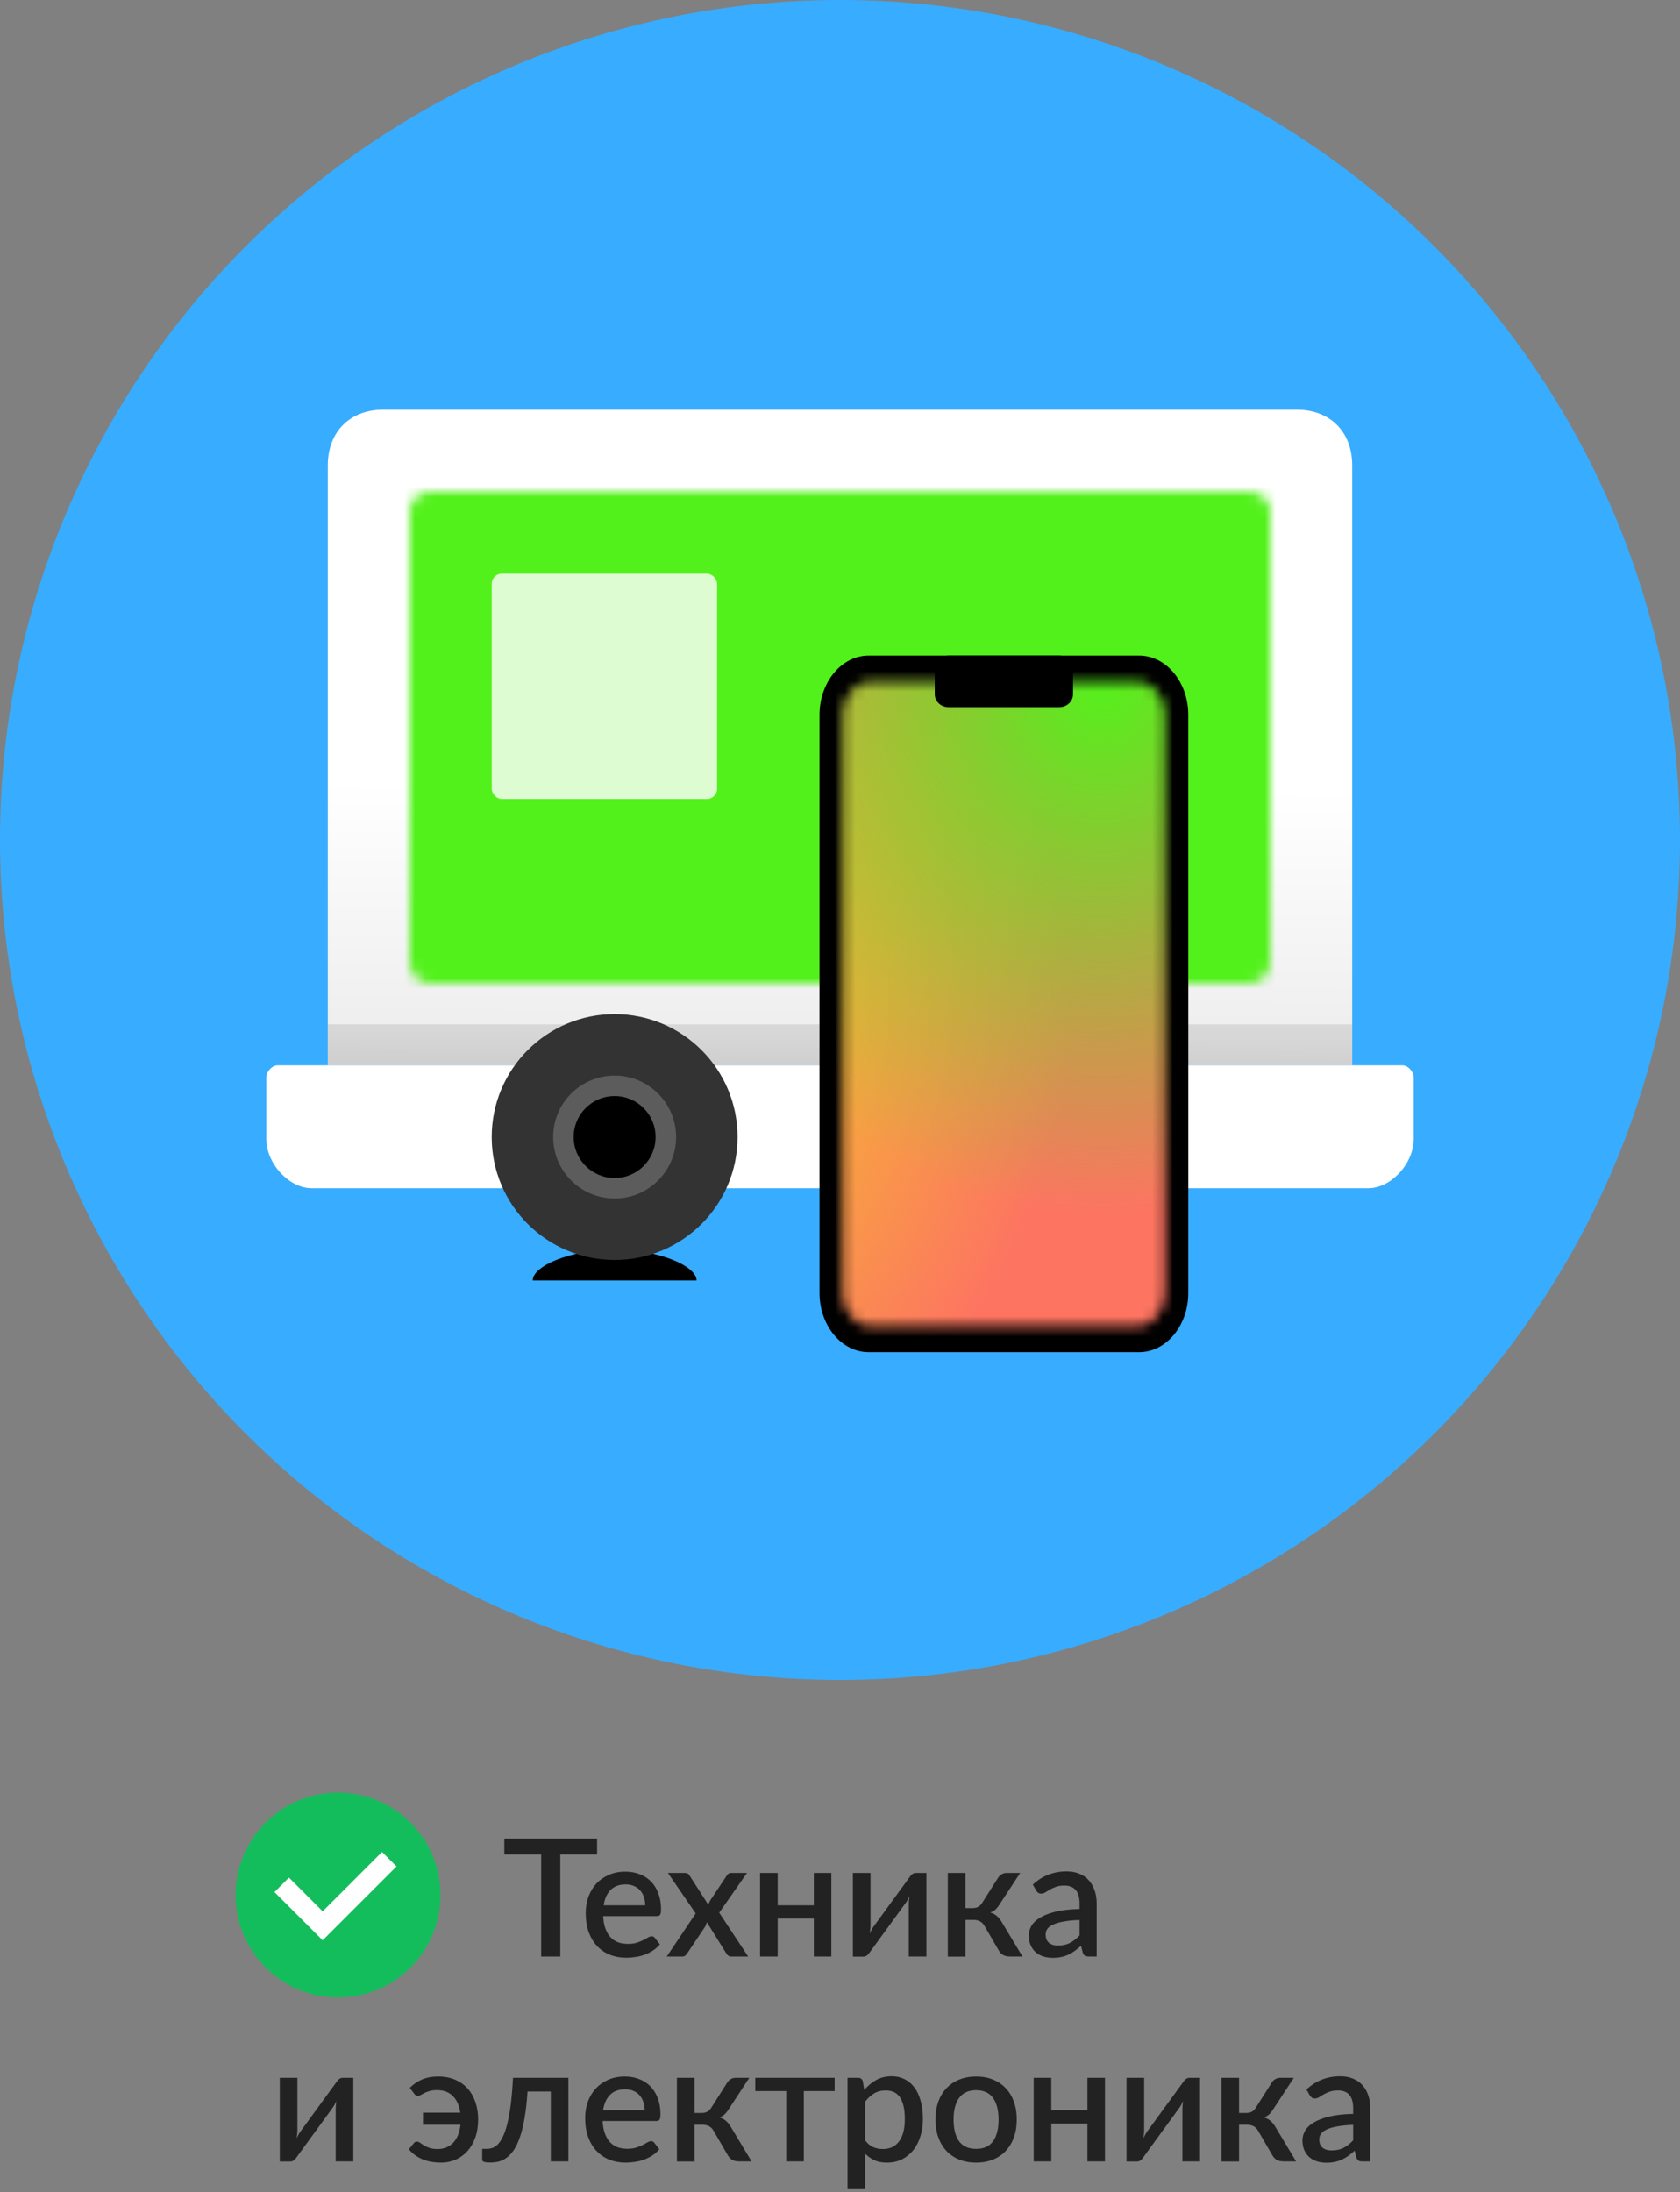 <svg width="164" height="214" viewBox="0 0 164 214" fill="none" xmlns="http://www.w3.org/2000/svg">
<rect x="0" y="0" width="164" height="214" fill="#808080" stroke="none"/>
<path d="M58.288 181.04H54.696V191H52.832V181.04H49.232V179.48H58.288V181.04ZM62.986 186C62.986 185.712 62.943 185.445 62.858 185.2C62.778 184.949 62.658 184.733 62.498 184.552C62.338 184.365 62.138 184.221 61.898 184.12C61.663 184.013 61.391 183.96 61.082 183.96C60.458 183.96 59.967 184.139 59.61 184.496C59.253 184.853 59.026 185.355 58.93 186H62.986ZM58.882 187.056C58.903 187.52 58.975 187.923 59.098 188.264C59.221 188.6 59.383 188.88 59.586 189.104C59.794 189.328 60.039 189.496 60.322 189.608C60.61 189.715 60.93 189.768 61.282 189.768C61.618 189.768 61.909 189.731 62.154 189.656C62.399 189.576 62.613 189.491 62.794 189.4C62.975 189.304 63.13 189.219 63.258 189.144C63.386 189.064 63.503 189.024 63.61 189.024C63.749 189.024 63.855 189.077 63.93 189.184L64.418 189.816C64.215 190.056 63.986 190.259 63.73 190.424C63.474 190.589 63.202 190.725 62.914 190.832C62.626 190.933 62.33 191.005 62.026 191.048C61.722 191.096 61.426 191.12 61.138 191.12C60.573 191.12 60.047 191.027 59.562 190.84C59.082 190.648 58.663 190.368 58.306 190C57.954 189.632 57.677 189.176 57.474 188.632C57.277 188.088 57.178 187.461 57.178 186.752C57.178 186.187 57.266 185.659 57.442 185.168C57.623 184.677 57.879 184.251 58.21 183.888C58.546 183.525 58.951 183.24 59.426 183.032C59.906 182.819 60.447 182.712 61.05 182.712C61.551 182.712 62.015 182.795 62.442 182.96C62.869 183.12 63.237 183.357 63.546 183.672C63.855 183.987 64.095 184.373 64.266 184.832C64.442 185.285 64.53 185.803 64.53 186.384C64.53 186.651 64.501 186.829 64.442 186.92C64.383 187.011 64.277 187.056 64.122 187.056H58.882ZM73.033 191H71.385C71.251 191 71.145 190.965 71.065 190.896C70.99 190.827 70.929 190.749 70.881 190.664L69.001 187.648C68.953 187.829 68.889 187.987 68.809 188.12L67.105 190.664C67.046 190.749 66.979 190.827 66.905 190.896C66.835 190.965 66.742 191 66.625 191H65.089L67.913 186.792L65.201 182.84H66.849C66.982 182.84 67.078 182.861 67.137 182.904C67.201 182.941 67.257 183 67.305 183.08L69.153 185.96C69.201 185.784 69.275 185.616 69.377 185.456L70.937 183.112C71.043 182.931 71.179 182.84 71.345 182.84H72.921L70.209 186.72L73.033 191ZM81.156 182.84V191H79.444V187.296H75.916V191H74.196V182.84H75.916V186H79.444V182.84H81.156ZM90.435 182.84V191H88.715V185.888C88.715 185.776 88.72 185.653 88.731 185.52C88.742 185.387 88.758 185.251 88.779 185.112C88.726 185.229 88.672 185.339 88.619 185.44C88.571 185.536 88.518 185.624 88.459 185.704L84.915 190.576C84.851 190.677 84.766 190.776 84.659 190.872C84.552 190.963 84.432 191.008 84.299 191.008H83.259V182.84H84.979V187.952C84.979 188.064 84.971 188.189 84.955 188.328C84.944 188.467 84.928 188.605 84.907 188.744C85.014 188.499 85.123 188.296 85.235 188.136L88.779 183.272C88.843 183.165 88.928 183.067 89.035 182.976C89.142 182.885 89.262 182.84 89.395 182.84H90.435ZM97.437 183.304C97.522 183.165 97.637 183.053 97.781 182.968C97.93 182.883 98.085 182.84 98.245 182.84H99.589L97.581 185.904C97.453 186.112 97.319 186.28 97.181 186.408C97.042 186.536 96.871 186.635 96.669 186.704C96.93 186.779 97.146 186.893 97.317 187.048C97.493 187.197 97.65 187.392 97.789 187.632L99.813 191H98.629C98.325 191 98.087 190.949 97.917 190.848C97.751 190.747 97.61 190.597 97.493 190.4L96.109 188.016C95.997 187.813 95.85 187.664 95.669 187.568C95.487 187.472 95.282 187.424 95.053 187.424H94.245V191.008H92.525V182.84H94.245V186.272H94.941C95.165 186.272 95.351 186.229 95.501 186.144C95.65 186.059 95.778 185.928 95.885 185.752L97.437 183.304ZM105.385 187.432C104.771 187.453 104.254 187.504 103.833 187.584C103.411 187.659 103.07 187.757 102.809 187.88C102.547 187.997 102.358 188.139 102.241 188.304C102.129 188.469 102.073 188.651 102.073 188.848C102.073 189.04 102.102 189.205 102.161 189.344C102.225 189.477 102.31 189.589 102.417 189.68C102.529 189.765 102.657 189.829 102.801 189.872C102.95 189.909 103.113 189.928 103.289 189.928C103.737 189.928 104.121 189.845 104.441 189.68C104.766 189.509 105.081 189.264 105.385 188.944V187.432ZM100.825 183.976C101.747 183.117 102.846 182.688 104.121 182.688C104.59 182.688 105.006 182.765 105.369 182.92C105.737 183.069 106.043 183.283 106.289 183.56C106.539 183.837 106.729 184.168 106.857 184.552C106.99 184.931 107.057 185.352 107.057 185.816V191H106.289C106.123 191 105.998 190.976 105.913 190.928C105.827 190.875 105.755 190.771 105.697 190.616L105.529 189.952C105.321 190.139 105.115 190.307 104.913 190.456C104.71 190.6 104.499 190.723 104.281 190.824C104.067 190.925 103.835 191 103.585 191.048C103.339 191.101 103.067 191.128 102.769 191.128C102.438 191.128 102.129 191.083 101.841 190.992C101.558 190.901 101.313 190.765 101.105 190.584C100.897 190.397 100.731 190.168 100.609 189.896C100.491 189.624 100.433 189.304 100.433 188.936C100.433 188.621 100.515 188.315 100.681 188.016C100.851 187.717 101.129 187.451 101.513 187.216C101.902 186.976 102.411 186.779 103.041 186.624C103.675 186.469 104.457 186.381 105.385 186.36V185.816C105.385 185.229 105.259 184.792 105.009 184.504C104.758 184.216 104.39 184.072 103.905 184.072C103.574 184.072 103.297 184.115 103.073 184.2C102.849 184.28 102.654 184.368 102.489 184.464C102.323 184.56 102.177 184.651 102.049 184.736C101.921 184.816 101.785 184.856 101.641 184.856C101.523 184.856 101.422 184.827 101.337 184.768C101.257 184.704 101.19 184.627 101.137 184.536L100.825 183.976ZM34.49 202.84V211H32.77V205.888C32.77 205.776 32.775 205.653 32.786 205.52C32.796 205.387 32.812 205.251 32.834 205.112C32.78 205.229 32.727 205.339 32.674 205.44C32.626 205.536 32.572 205.624 32.514 205.704L28.97 210.576C28.906 210.677 28.82 210.776 28.714 210.872C28.607 210.963 28.487 211.008 28.354 211.008H27.314V202.84H29.034V207.952C29.034 208.064 29.026 208.189 29.01 208.328C28.999 208.467 28.983 208.605 28.962 208.744C29.068 208.499 29.178 208.296 29.29 208.136L32.834 203.272C32.898 203.165 32.983 203.067 33.09 202.976C33.196 202.885 33.316 202.84 33.45 202.84H34.49ZM40.004 203.816C40.356 203.464 40.756 203.192 41.204 203C41.657 202.808 42.18 202.712 42.772 202.712C43.401 202.712 43.958 202.819 44.444 203.032C44.929 203.24 45.337 203.531 45.668 203.904C45.998 204.277 46.249 204.723 46.42 205.24C46.59 205.752 46.676 206.309 46.676 206.912C46.676 207.579 46.58 208.173 46.388 208.696C46.201 209.213 45.942 209.653 45.612 210.016C45.286 210.373 44.902 210.648 44.46 210.84C44.017 211.027 43.542 211.12 43.036 211.12C42.748 211.12 42.46 211.096 42.172 211.048C41.884 211.005 41.604 210.933 41.332 210.832C41.065 210.725 40.812 210.589 40.572 210.424C40.332 210.259 40.113 210.056 39.916 209.816L40.38 209.24C40.46 209.128 40.566 209.072 40.7 209.072C40.812 209.072 40.916 209.109 41.012 209.184C41.113 209.259 41.236 209.341 41.38 209.432C41.524 209.523 41.702 209.605 41.916 209.68C42.129 209.755 42.401 209.792 42.732 209.792C43.036 209.792 43.313 209.741 43.564 209.64C43.82 209.533 44.044 209.381 44.236 209.184C44.428 208.981 44.585 208.733 44.708 208.44C44.83 208.141 44.91 207.803 44.948 207.424H41.292V206.24H44.932C44.836 205.547 44.596 205.008 44.212 204.624C43.828 204.235 43.313 204.04 42.668 204.04C42.38 204.04 42.137 204.069 41.94 204.128C41.748 204.187 41.58 204.251 41.436 204.32C41.297 204.389 41.177 204.453 41.076 204.512C40.98 204.571 40.886 204.6 40.796 204.6C40.705 204.6 40.636 204.581 40.588 204.544C40.54 204.507 40.489 204.456 40.436 204.392L40.004 203.816ZM55.486 211H53.767V204.176H51.495C51.431 205.195 51.332 206.075 51.199 206.816C51.071 207.552 50.916 208.176 50.734 208.688C50.553 209.2 50.35 209.616 50.127 209.936C49.903 210.251 49.665 210.496 49.414 210.672C49.164 210.848 48.905 210.965 48.639 211.024C48.377 211.083 48.113 211.112 47.846 211.112C47.329 211.112 47.071 211.027 47.071 210.856V209.776H47.519C47.694 209.776 47.873 209.747 48.054 209.688C48.241 209.629 48.42 209.515 48.59 209.344C48.761 209.168 48.924 208.923 49.078 208.608C49.239 208.293 49.383 207.88 49.511 207.368C49.644 206.851 49.758 206.224 49.855 205.488C49.95 204.747 50.025 203.864 50.078 202.84H55.486V211ZM62.931 206C62.931 205.712 62.889 205.445 62.803 205.2C62.723 204.949 62.603 204.733 62.443 204.552C62.283 204.365 62.083 204.221 61.843 204.12C61.609 204.013 61.337 203.96 61.027 203.96C60.403 203.96 59.913 204.139 59.555 204.496C59.198 204.853 58.971 205.355 58.875 206H62.931ZM58.827 207.056C58.849 207.52 58.921 207.923 59.043 208.264C59.166 208.6 59.329 208.88 59.531 209.104C59.739 209.328 59.985 209.496 60.267 209.608C60.555 209.715 60.875 209.768 61.227 209.768C61.563 209.768 61.854 209.731 62.099 209.656C62.345 209.576 62.558 209.491 62.739 209.4C62.921 209.304 63.075 209.219 63.203 209.144C63.331 209.064 63.449 209.024 63.555 209.024C63.694 209.024 63.801 209.077 63.875 209.184L64.363 209.816C64.161 210.056 63.931 210.259 63.675 210.424C63.419 210.589 63.147 210.725 62.859 210.832C62.571 210.933 62.275 211.005 61.971 211.048C61.667 211.096 61.371 211.12 61.083 211.12C60.518 211.12 59.993 211.027 59.507 210.84C59.027 210.648 58.609 210.368 58.251 210C57.899 209.632 57.622 209.176 57.419 208.632C57.222 208.088 57.123 207.461 57.123 206.752C57.123 206.187 57.211 205.659 57.387 205.168C57.569 204.677 57.825 204.251 58.155 203.888C58.491 203.525 58.897 203.24 59.371 203.032C59.851 202.819 60.393 202.712 60.995 202.712C61.497 202.712 61.961 202.795 62.387 202.96C62.814 203.12 63.182 203.357 63.491 203.672C63.801 203.987 64.041 204.373 64.211 204.832C64.387 205.285 64.475 205.803 64.475 206.384C64.475 206.651 64.446 206.829 64.387 206.92C64.329 207.011 64.222 207.056 64.067 207.056H58.827ZM70.991 203.304C71.077 203.165 71.191 203.053 71.335 202.968C71.485 202.883 71.639 202.84 71.799 202.84H73.143L71.135 205.904C71.007 206.112 70.874 206.28 70.735 206.408C70.597 206.536 70.426 206.635 70.223 206.704C70.485 206.779 70.701 206.893 70.871 207.048C71.047 207.197 71.205 207.392 71.343 207.632L73.367 211H72.183C71.879 211 71.642 210.949 71.471 210.848C71.306 210.747 71.165 210.597 71.047 210.4L69.663 208.016C69.551 207.813 69.405 207.664 69.223 207.568C69.042 207.472 68.837 207.424 68.607 207.424H67.799V211.008H66.079V202.84H67.799V206.272H68.495C68.719 206.272 68.906 206.229 69.055 206.144C69.205 206.059 69.333 205.928 69.439 205.752L70.991 203.304ZM81.475 204.136H78.467V211H76.747V204.136H73.731V202.84H81.475V204.136ZM84.456 208.952C84.695 209.261 84.957 209.48 85.24 209.608C85.528 209.731 85.845 209.792 86.192 209.792C86.864 209.792 87.386 209.547 87.76 209.056C88.138 208.565 88.328 207.835 88.328 206.864C88.328 206.363 88.285 205.936 88.2 205.584C88.114 205.227 87.992 204.936 87.832 204.712C87.671 204.488 87.477 204.325 87.248 204.224C87.018 204.123 86.76 204.072 86.472 204.072C86.034 204.072 85.656 204.168 85.335 204.36C85.021 204.547 84.728 204.816 84.456 205.168V208.952ZM84.368 204.024C84.709 203.624 85.096 203.301 85.528 203.056C85.965 202.811 86.472 202.688 87.047 202.688C87.506 202.688 87.922 202.781 88.296 202.968C88.669 203.149 88.989 203.416 89.255 203.768C89.522 204.12 89.728 204.557 89.871 205.08C90.021 205.597 90.096 206.192 90.096 206.864C90.096 207.467 90.013 208.029 89.847 208.552C89.688 209.069 89.456 209.52 89.151 209.904C88.847 210.283 88.48 210.581 88.047 210.8C87.615 211.013 87.127 211.12 86.584 211.12C86.103 211.12 85.695 211.043 85.359 210.888C85.029 210.733 84.728 210.52 84.456 210.248V213.712H82.736V202.84H83.775C84.01 202.84 84.159 202.949 84.224 203.168L84.368 204.024ZM95.295 202.712C95.897 202.712 96.441 202.811 96.927 203.008C97.417 203.205 97.833 203.485 98.175 203.848C98.521 204.211 98.788 204.651 98.975 205.168C99.161 205.685 99.255 206.267 99.255 206.912C99.255 207.557 99.161 208.139 98.975 208.656C98.788 209.173 98.521 209.616 98.175 209.984C97.833 210.347 97.417 210.627 96.927 210.824C96.441 211.021 95.897 211.12 95.295 211.12C94.687 211.12 94.137 211.021 93.647 210.824C93.161 210.627 92.745 210.347 92.399 209.984C92.052 209.616 91.785 209.173 91.599 208.656C91.412 208.139 91.319 207.557 91.319 206.912C91.319 206.267 91.412 205.685 91.599 205.168C91.785 204.651 92.052 204.211 92.399 203.848C92.745 203.485 93.161 203.205 93.647 203.008C94.137 202.811 94.687 202.712 95.295 202.712ZM95.295 209.776C96.031 209.776 96.577 209.531 96.935 209.04C97.297 208.544 97.479 207.837 97.479 206.92C97.479 206.003 97.297 205.296 96.935 204.8C96.577 204.299 96.031 204.048 95.295 204.048C94.548 204.048 93.993 204.299 93.631 204.8C93.268 205.296 93.087 206.003 93.087 206.92C93.087 207.837 93.268 208.544 93.631 209.04C93.993 209.531 94.548 209.776 95.295 209.776ZM107.867 202.84V211H106.155V207.296H102.627V211H100.907V202.84H102.627V206H106.155V202.84H107.867ZM117.146 202.84V211H115.426V205.888C115.426 205.776 115.431 205.653 115.442 205.52C115.453 205.387 115.469 205.251 115.49 205.112C115.437 205.229 115.383 205.339 115.33 205.44C115.282 205.536 115.229 205.624 115.17 205.704L111.626 210.576C111.562 210.677 111.477 210.776 111.37 210.872C111.263 210.963 111.143 211.008 111.01 211.008H109.97V202.84H111.69V207.952C111.69 208.064 111.682 208.189 111.666 208.328C111.655 208.467 111.639 208.605 111.618 208.744C111.725 208.499 111.834 208.296 111.946 208.136L115.49 203.272C115.554 203.165 115.639 203.067 115.746 202.976C115.853 202.885 115.973 202.84 116.106 202.84H117.146ZM124.148 203.304C124.233 203.165 124.348 203.053 124.492 202.968C124.641 202.883 124.796 202.84 124.956 202.84H126.3L124.292 205.904C124.164 206.112 124.03 206.28 123.892 206.408C123.753 206.536 123.582 206.635 123.38 206.704C123.641 206.779 123.857 206.893 124.028 207.048C124.204 207.197 124.361 207.392 124.5 207.632L126.524 211H125.34C125.036 211 124.798 210.949 124.628 210.848C124.462 210.747 124.321 210.597 124.204 210.4L122.82 208.016C122.708 207.813 122.561 207.664 122.38 207.568C122.198 207.472 121.993 207.424 121.764 207.424H120.956V211.008H119.236V202.84H120.956V206.272H121.652C121.876 206.272 122.062 206.229 122.212 206.144C122.361 206.059 122.489 205.928 122.595 205.752L124.148 203.304ZM132.096 207.432C131.482 207.453 130.965 207.504 130.544 207.584C130.122 207.659 129.781 207.757 129.52 207.88C129.258 207.997 129.069 208.139 128.952 208.304C128.84 208.469 128.784 208.651 128.784 208.848C128.784 209.04 128.813 209.205 128.872 209.344C128.936 209.477 129.021 209.589 129.128 209.68C129.24 209.765 129.368 209.829 129.512 209.872C129.661 209.909 129.824 209.928 130 209.928C130.448 209.928 130.832 209.845 131.152 209.68C131.477 209.509 131.792 209.264 132.096 208.944V207.432ZM127.536 203.976C128.458 203.117 129.557 202.688 130.832 202.688C131.301 202.688 131.717 202.765 132.08 202.92C132.448 203.069 132.754 203.283 133 203.56C133.25 203.837 133.44 204.168 133.568 204.552C133.701 204.931 133.768 205.352 133.768 205.816V211H133C132.834 211 132.709 210.976 132.624 210.928C132.538 210.875 132.466 210.771 132.408 210.616L132.24 209.952C132.032 210.139 131.826 210.307 131.624 210.456C131.421 210.6 131.21 210.723 130.992 210.824C130.778 210.925 130.546 211 130.296 211.048C130.05 211.101 129.778 211.128 129.48 211.128C129.149 211.128 128.84 211.083 128.552 210.992C128.269 210.901 128.024 210.765 127.816 210.584C127.608 210.397 127.442 210.168 127.32 209.896C127.202 209.624 127.144 209.304 127.144 208.936C127.144 208.621 127.226 208.315 127.392 208.016C127.562 207.717 127.84 207.451 128.224 207.216C128.613 206.976 129.122 206.779 129.752 206.624C130.386 206.469 131.168 206.381 132.096 206.36V205.816C132.096 205.229 131.97 204.792 131.72 204.504C131.469 204.216 131.101 204.072 130.616 204.072C130.285 204.072 130.008 204.115 129.784 204.2C129.56 204.28 129.365 204.368 129.2 204.464C129.034 204.56 128.888 204.651 128.76 204.736C128.632 204.816 128.496 204.856 128.352 204.856C128.234 204.856 128.133 204.827 128.048 204.768C127.968 204.704 127.901 204.627 127.848 204.536L127.536 203.976Z" fill="#222222"/>
<circle cx="33" cy="185" r="10" fill="#14BD5B"/>
<path d="M27.5 184L31.5 188L38 181.5" stroke="white" stroke-width="2"/>
<circle cx="82" cy="82" r="82" fill="#38ACFF"/>
<path d="M32 45.424C32 42.169 34.151 40 37.376 40H126.624C129.849 40 132 42.169 132 45.424V104H32V45.424Z" fill="url(#paint0_linear)"/>
<mask id="mask0" mask-type="alpha" maskUnits="userSpaceOnUse" x="40" y="48" width="85" height="48">
<path d="M40 49.778C40 48.889 40.965 48 41.931 48H122.069C123.035 48 124 48.889 124 49.778C124 49.778 124 76.73 124 94C124 95 123 96 122.069 96C90.773 96 73.227 96 41.931 96C41 96 40 95.086 40 94C40 81.5 40 49.778 40 49.778Z" fill="#C4C4C4"/>
</mask>
<g mask="url(#mask0)">
<rect x="35.375" y="43.417" width="93.25" height="58.125" fill="#53F11B" stroke="black" stroke-width="3"/>
<ellipse rx="103.736" ry="102.083" transform="matrix(-1 0 0 1 36.875 35.729)" fill="url(#paint1_radial)"/>
</g>
<rect opacity="0.8" x="48" y="56" width="22" height="22" rx="1" fill="white"/>
<rect opacity="0.1" x="32" y="100" width="100" height="4" fill="black"/>
<path d="M138 111.2C138 113.6 135.782 116 133.564 116L30.436 116C28.218 116 26 113.6 26 111.2L26 105.2C26 104.6 26.555 104 27.109 104L136.891 104C137.446 104 138 104.6 138 105.2V111.2Z" fill="white"/>
<path d="M80 69.787C80 66.591 82.149 64 84.8 64H111.2C113.851 64 116 66.591 116 69.787V126.213C116 129.409 113.851 132 111.2 132H84.8C82.149 132 80 129.409 80 126.213V69.787Z" fill="black"/>
<mask id="mask1" mask-type="alpha" maskUnits="userSpaceOnUse" x="82" y="66" width="32" height="64">
<path d="M82.25 69.59C82.25 68.054 83.562 66.519 84.875 66.519H111.125C112.438 66.519 113.75 68.054 113.75 69.59V126.25C113.75 127.946 112.438 129.481 111.125 129.481H84.875C83.562 129.481 82.25 127.946 82.25 126.41V69.59Z" fill="#C4C4C4"/>
</mask>
<g mask="url(#mask1)">
<rect x="78.5" y="62.5" width="39" height="71" fill="#FD7461" stroke="black" stroke-width="3"/>
<ellipse cx="58.786" cy="97.156" rx="45.643" ry="52.313" fill="url(#paint2_radial)"/>
<ellipse cx="107.643" cy="66.21" rx="45.643" ry="52.313" fill="url(#paint3_radial)"/>
</g>
<path d="M91.25 65.259C91.25 64.564 91.854 64 92.6 64H103.4C104.146 64 104.75 64.564 104.75 65.259V67.778C104.75 68.473 104.146 69.037 103.4 69.037H92.6C91.854 69.037 91.25 68.473 91.25 67.778V65.259Z" fill="black"/>
<path d="M68 125C65.714 125 64.418 125 60 125C55.582 125 53.714 125 52 125C52 123.619 55.582 122 60 122C64.418 122 68 123.619 68 125Z" fill="black"/>
<circle cx="60" cy="111" r="12" fill="#333333"/>
<circle opacity="0.2" cx="60" cy="111" r="6" fill="white"/>
<circle cx="60" cy="111" r="4" fill="black"/>
<defs>
<linearGradient id="paint0_linear" x1="82.538" y1="40" x2="81.99" y2="104" gradientUnits="userSpaceOnUse">
<stop offset="0.573" stop-color="white"/>
<stop offset="0.953" stop-color="#EEEEEE"/>
<stop offset="1" stop-color="#E6E6E6"/>
</linearGradient>
<radialGradient id="paint1_radial" cx="0" cy="0" r="1" gradientUnits="userSpaceOnUse" gradientTransform="translate(103.736 102.083) rotate(90) scale(102.083 103.736)">
<stop stop-color="#1BD8F1"/>
<stop offset="1" stop-color="#1BD8F1" stop-opacity="0"/>
</radialGradient>
<radialGradient id="paint2_radial" cx="0" cy="0" r="1" gradientUnits="userSpaceOnUse" gradientTransform="translate(58.786 97.156) rotate(90) scale(52.313 45.643)">
<stop stop-color="#F1DC1B"/>
<stop offset="1" stop-color="#F1DC1B" stop-opacity="0"/>
</radialGradient>
<radialGradient id="paint3_radial" cx="0" cy="0" r="1" gradientUnits="userSpaceOnUse" gradientTransform="translate(107.643 66.21) rotate(90) scale(52.313 45.643)">
<stop stop-color="#53F11B"/>
<stop offset="1" stop-color="#53F11B" stop-opacity="0"/>
</radialGradient>
</defs>
</svg>
